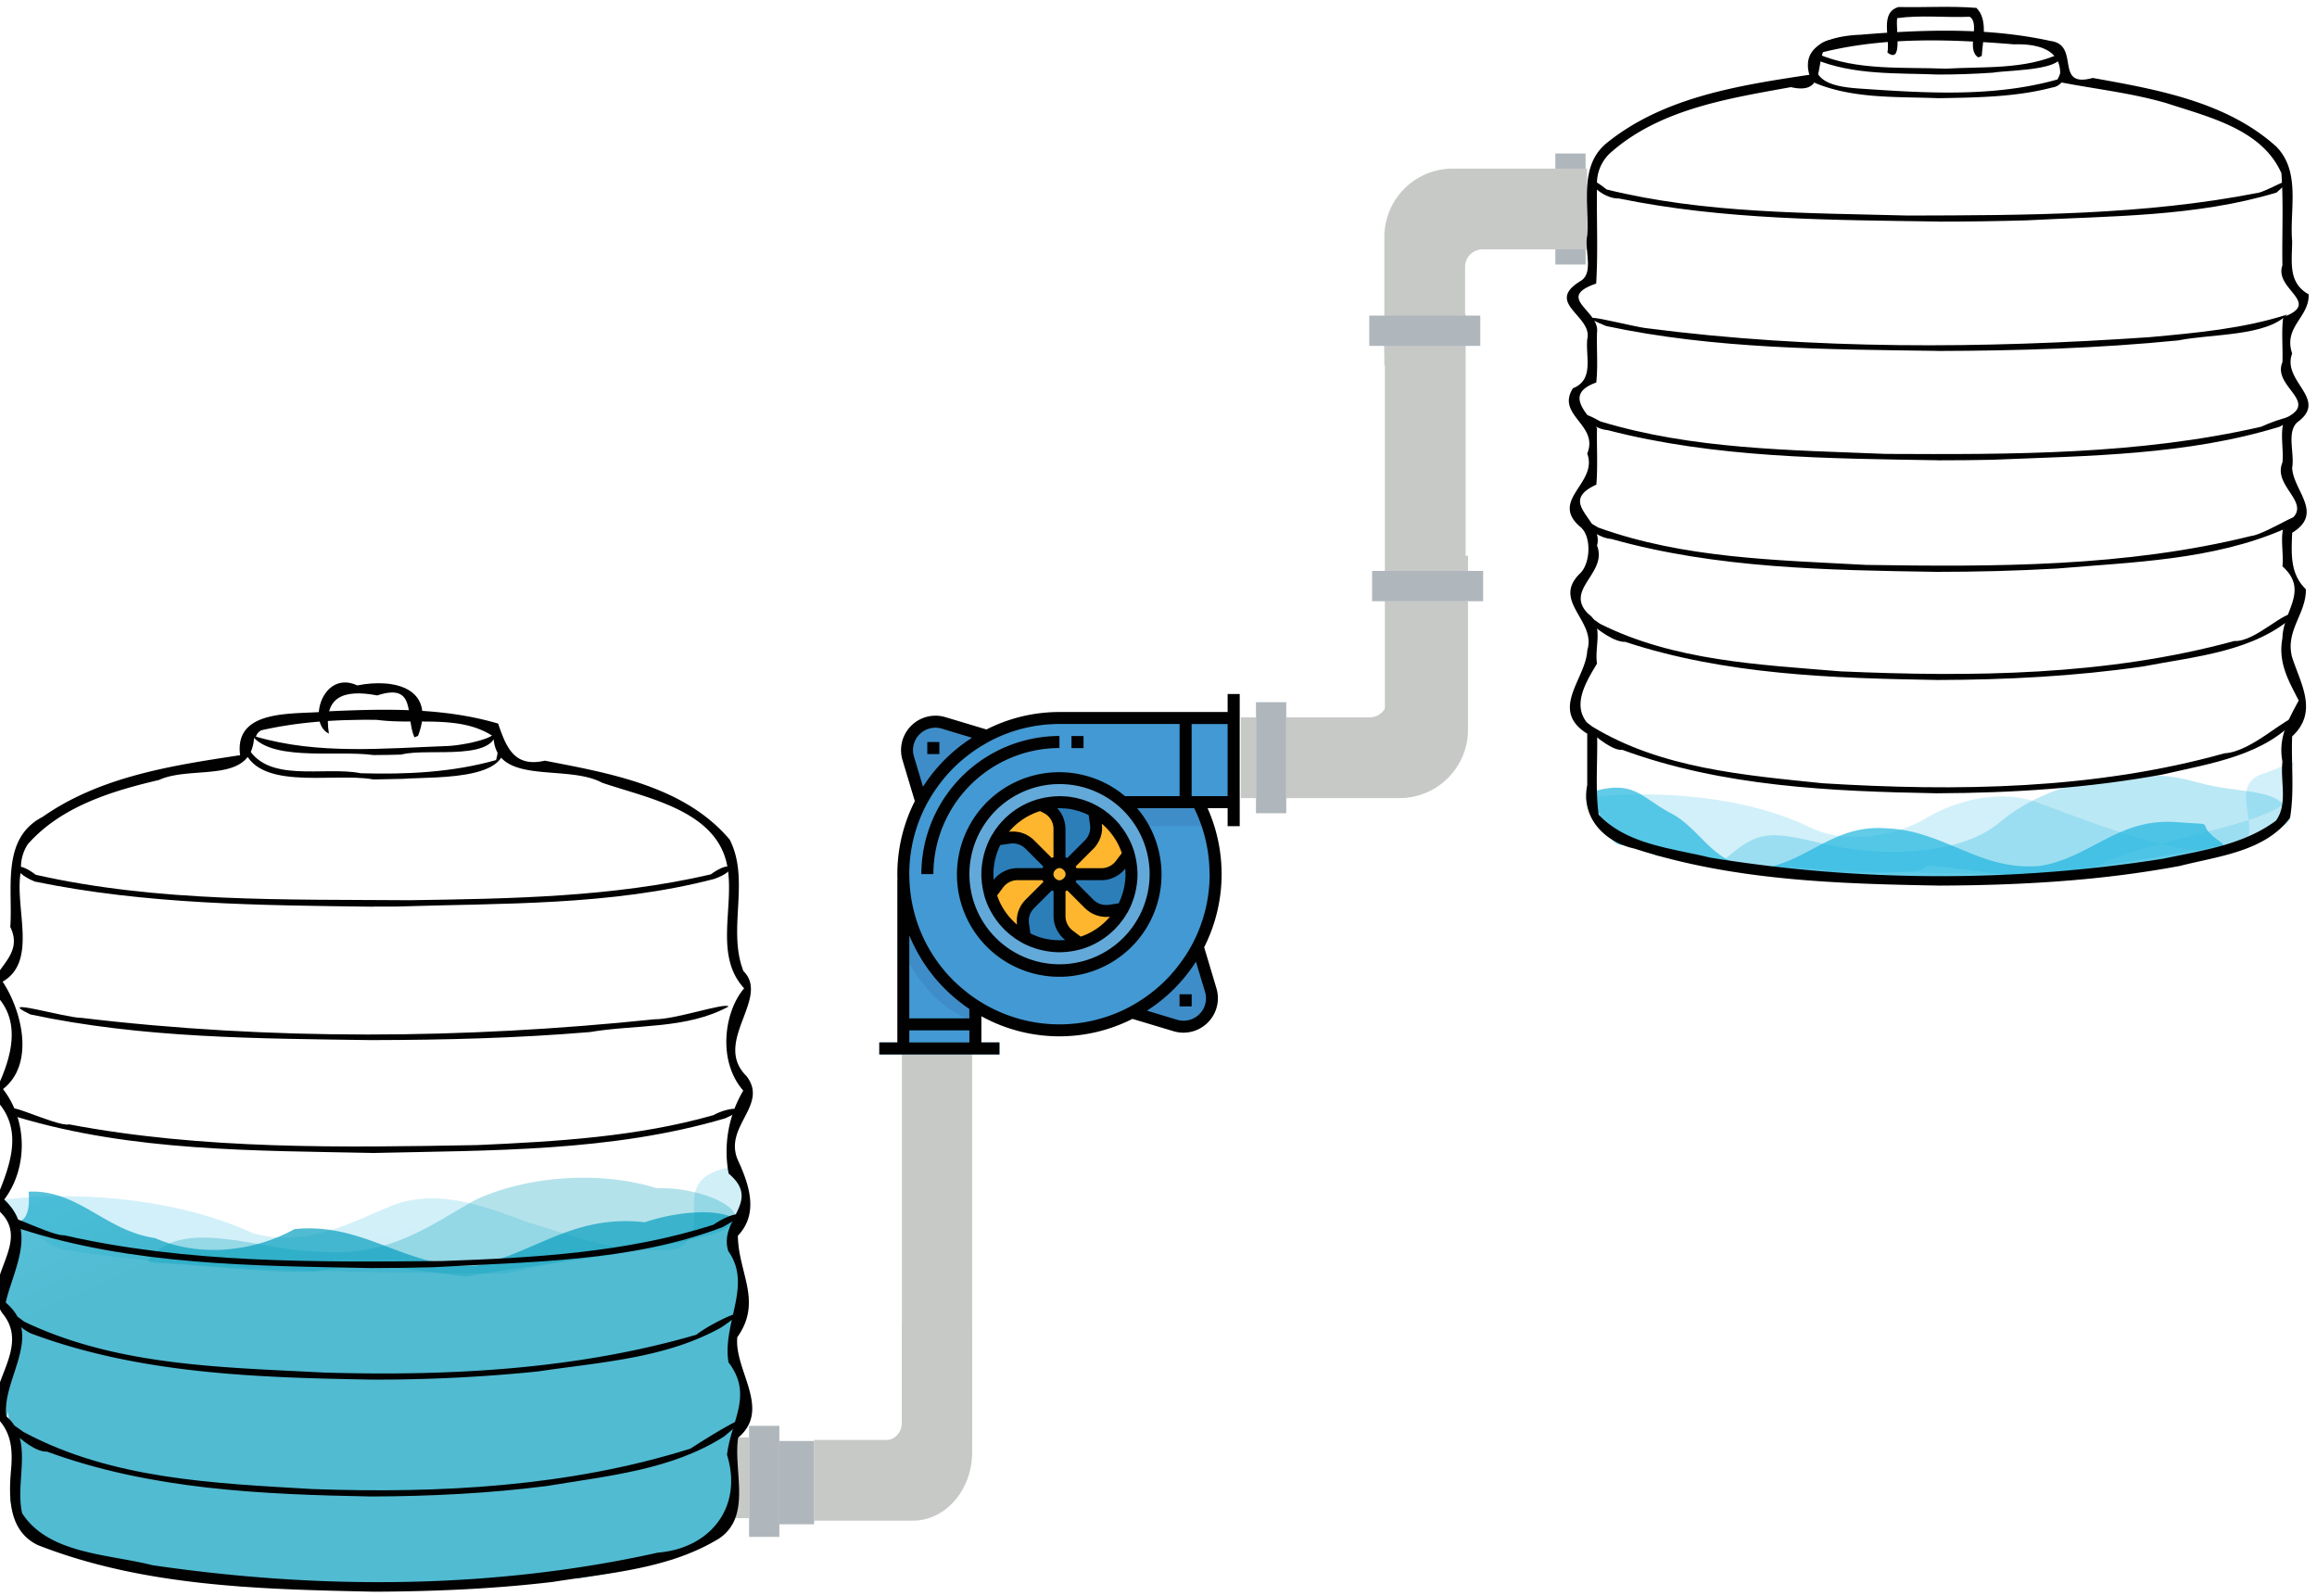 <svg xmlns="http://www.w3.org/2000/svg" xmlns:xlink="http://www.w3.org/1999/xlink" viewBox="0 0 1533.74 1056.21"><defs><style>.cls-1{fill:#afb7bc;}.cls-2{fill:#c7c9c7;}.cls-3{fill:#4399d3;}.cls-4{fill:#62a9da;}.cls-5{fill:#3f8dc8;}.cls-6{fill:#2c7eb9;}.cls-7{fill:#fdb62e;}.cls-8{fill:#010101;}.cls-12,.cls-9{opacity:0.2;}.cls-10,.cls-11,.cls-12,.cls-13,.cls-14,.cls-9{isolation:isolate;}.cls-9{fill:url(#linear-gradient);}.cls-10,.cls-13{opacity:0.7;}.cls-10{fill:url(#linear-gradient-2);}.cls-11,.cls-14{opacity:0.3;}.cls-11{fill:url(#linear-gradient-3);}.cls-12{fill:url(#linear-gradient-4);}.cls-13{fill:url(#linear-gradient-5);}.cls-14{fill:url(#linear-gradient-6);}</style><linearGradient id="linear-gradient" x1="37216.87" y1="-216694.23" x2="31225.78" y2="-211210.16" gradientTransform="matrix(0.09, 0, 0, -0.02, -2047.1, -2696.41)" gradientUnits="userSpaceOnUse"><stop offset="0" stop-color="#079fbf"/><stop offset="1" stop-color="#1eb5df"/></linearGradient><linearGradient id="linear-gradient-2" x1="36318.25" y1="-204767.34" x2="31471.12" y2="-202619" gradientTransform="matrix(0.08, 0, 0, -0.02, -2055.45, -2692.89)" xlink:href="#linear-gradient"/><linearGradient id="linear-gradient-3" x1="37814.83" y1="-201219.47" x2="33119.47" y2="-198750.58" gradientTransform="matrix(0.08, 0, 0, -0.02, -2058.07, -2691.71)" xlink:href="#linear-gradient"/><linearGradient id="linear-gradient-4" x1="2050.73" y1="-31115.54" x2="1123.61" y2="-30266.88" gradientTransform="matrix(0.59, -0.02, -0.01, -0.1, -977.87, -2157.03)" xlink:href="#linear-gradient"/><linearGradient id="linear-gradient-5" x1="1444.28" y1="-30055.88" x2="694.18" y2="-29723.42" gradientTransform="matrix(0.57, -0.02, -0.01, -0.1, -1033.92, -2135.14)" xlink:href="#linear-gradient"/><linearGradient id="linear-gradient-6" x1="2012.2" y1="-28658.77" x2="1285.6" y2="-28276.71" gradientTransform="matrix(0.56, -0.02, -0.01, -0.1, -1051.55, -2127.82)" xlink:href="#linear-gradient"/></defs><title>24</title><g id="Layer_2" data-name="Layer 2"><rect class="cls-1" x="495.85" y="943.8" width="20.05" height="73.52"/><path class="cls-2" d="M586.92,953.13h-48v53.47h65.18c21.77,0,39.43-20.3,39.43-45.34v-85H597v65.25C597,947.94,592.5,953.13,586.92,953.13Z"/><rect class="cls-2" x="597.01" y="605.88" width="46.49" height="343.51"/><rect class="cls-2" x="485.82" y="951.46" width="10.03" height="53.47"/><rect class="cls-1" x="515.9" y="953.83" width="23" height="55.14"/></g><g id="Layer_1" data-name="Layer 1"><rect class="cls-1" x="1029.54" y="101.6" width="20.05" height="73.52"/><path class="cls-2" d="M981.47,165.06h55.22V111.6h-75a45.34,45.34,0,0,0-45.34,45.34v85h53.47V176.67A11.61,11.61,0,0,1,981.47,165.06Z"/><rect class="cls-2" x="1035.68" y="111.6" width="14.87" height="53.47"/><rect class="cls-2" x="916.39" y="223.95" width="53.47" height="10.03"/><rect class="cls-2" x="916.72" y="207.9" width="53.47" height="273.79"/><rect class="cls-1" x="831.4" y="464.79" width="20.05" height="73.52"/><rect class="cls-1" x="908.25" y="377.91" width="73.52" height="20.05"/><path class="cls-2" d="M906.67,474.82H851.45v53.47h75A45.35,45.35,0,0,0,971.75,483V398H918.28v65.25A11.61,11.61,0,0,1,906.67,474.82Z"/><rect class="cls-2" x="821.37" y="474.82" width="10.03" height="53.47"/><rect class="cls-2" x="918.28" y="367.88" width="53.47" height="10.03"/><rect class="cls-1" x="906.37" y="208.91" width="73.52" height="20.05"/></g><g id="Layer_3" data-name="Layer 3"><path class="cls-3" d="M816.6,475.28H701.31A103.4,103.4,0,1,0,793,530.94h23.6Z"/><circle class="cls-4" cx="701.31" cy="578.64" r="63.61"/><path class="cls-5" d="M653.3,487.11l-28.68-8.6A18.83,18.83,0,0,0,601.18,502l8.6,28.68A103.68,103.68,0,0,1,653.3,487.11Z"/><path class="cls-5" d="M749.33,670.17,778,678.78a18.83,18.83,0,0,0,23.44-23.44l-8.61-28.68A103.75,103.75,0,0,1,749.33,670.17Z"/><circle class="cls-6" cx="701.31" cy="578.64" r="47.71"/><path class="cls-3" d="M645.65,690V665.71a103.28,103.28,0,0,1-47.6-83.09H598V690h-15.9v7.95h79.51V690Z"/><path class="cls-5" d="M645.65,676.14V665.71a103.28,103.28,0,0,1-47.6-83.09H598v47.92c8.12,16.4,23.1,38,47.7,45.6Z"/><path class="cls-6" d="M780.82,475.28h8v55.66h-8Z"/><path class="cls-6" d="M598,674.06h47.7v8H598Z"/><path class="cls-6" d="M613.85,491.18h7.95v7.95h-7.95Z"/><path class="cls-6" d="M780.82,658.15h8v8h-8Z"/><path class="cls-4" d="M617.83,578.64h-8a91.56,91.56,0,0,1,91.44-91.44v8A83.56,83.56,0,0,0,617.83,578.64Z"/><path class="cls-4" d="M709.26,487.2h8v8h-8Z"/><path class="cls-6" d="M673.48,578.64h19.88a8,8,0,0,1,2.33-5.62L681.63,559a15.88,15.88,0,0,0-13.49-4.49l-8.65,1.23a47.51,47.51,0,0,0-4,36.28l5.23-7a15.91,15.91,0,0,1,12.72-6.36Z"/><path class="cls-6" d="M701.31,548.71v22a8,8,0,0,1,5.62,2.33L721,559a15.89,15.89,0,0,0,4.5-13.49l-1.24-8.65a47.22,47.22,0,0,0-35.42-4.18l3.69,1.85a15.89,15.89,0,0,1,8.79,14.22Z"/><path class="cls-6" d="M701.31,606.47V586.59a7.86,7.86,0,0,1-5.62-2.33l-14.06,14.06a15.89,15.89,0,0,0-4.49,13.49l1.23,8.66a47.51,47.51,0,0,0,36.28,3.95l-7-5.23a15.9,15.9,0,0,1-6.36-12.72Z"/><path class="cls-6" d="M747.1,565.31l-5.24,7a15.87,15.87,0,0,1-12.72,6.36H709.26a7.86,7.86,0,0,1-2.33,5.62L721,598.32a15.9,15.9,0,0,0,13.5,4.5l8.65-1.24a47.49,47.49,0,0,0,4-36.27Z"/><path class="cls-7" d="M681.63,559,695.69,573a8,8,0,0,1,5.62-2.33v-22a15.89,15.89,0,0,0-8.79-14.22l-3.69-1.85a47.78,47.78,0,0,0-29.34,23.06l8.65-1.23A15.88,15.88,0,0,1,681.63,559Z"/><path class="cls-7" d="M721,559,706.93,573a7.86,7.86,0,0,1,2.33,5.62h19.88a15.87,15.87,0,0,0,12.72-6.36l5.24-7a47.77,47.77,0,0,0-22.85-28.49l1.24,8.65A15.89,15.89,0,0,1,721,559Z"/><path class="cls-7" d="M681.63,598.32l14.06-14.06a8,8,0,0,1-2.33-5.62H673.48A15.91,15.91,0,0,0,660.76,585l-5.23,7a47.82,47.82,0,0,0,22.84,28.49l-1.23-8.66a15.89,15.89,0,0,1,4.49-13.49Z"/><path class="cls-7" d="M721,598.32l-14.06-14.06a7.86,7.86,0,0,1-5.62,2.33v19.88a15.9,15.9,0,0,0,6.36,12.72l7,5.23a47.78,47.78,0,0,0,28.49-22.84l-8.65,1.24A15.9,15.9,0,0,1,721,598.32Z"/><circle class="cls-7" cx="701.31" cy="578.64" r="7.95"/><path class="cls-5" d="M743.29,530.94a63.65,63.65,0,0,1,13.05,15.9h43.3a101.49,101.49,0,0,0-6.64-15.9Z"/><path class="cls-8" d="M812.63,471.3H701.31A106.62,106.62,0,0,0,653,482.86l-27.18-8.16a22.81,22.81,0,0,0-28.41,28.41l8.16,27.19A106.58,106.58,0,0,0,594,578.64c0,1.19,0,2.36.09,3.53a3.58,3.58,0,0,0-.09.45V690H582.05v7.95h79.51V690H649.63V672.68a107,107,0,0,0,100,1.75l27.18,8.16a22.81,22.81,0,0,0,28.41-28.41L797.1,627a107.16,107.16,0,0,0,2.24-92.08h13.29v11.93h8V459.38h-8ZM605,500.81a14.84,14.84,0,0,1,18.49-18.49l19.9,6-1.78,1.19-.56.38a107,107,0,0,0-28.5,28.5l-.38.56c-.39.59-.81,1.19-1.19,1.78ZM641.68,690H601.92v-8h39.76Zm0-15.9H601.92V619.13q1.49,3.61,3.22,7.1l.17.33q1.59,3.18,3.4,6.27c.14.23.27.47.4.7q1.8,3,3.79,5.91c.33.47.68.94,1,1.42q1.59,2.24,3.31,4.4c.4.48.75,1,1.14,1.45,1.33,1.62,2.72,3.18,4.15,4.73.6.65,1.22,1.29,1.84,1.93q1.65,1.71,3.39,3.34c.74.7,1.48,1.39,2.24,2.07q2,1.77,4.07,3.44,1,.84,2.1,1.65c1.69,1.3,3.41,2.56,5.17,3.76l.33.24Zm156-17.58A14.85,14.85,0,0,1,779.15,675l-19.9-6c.61-.39,1.19-.79,1.78-1.19l.56-.38a106.66,106.66,0,0,0,28.49-28.49l.38-.56c.4-.6.82-1.19,1.19-1.78Zm3.06-77.84A98.69,98.69,0,0,1,789,625.4c-.94,1.77-1.94,3.5-3,5.2-.45.73-.92,1.44-1.39,2.16-.67,1-1.36,2-2.07,3q-1.47,2.09-3.06,4.1c-.57.73-1.13,1.46-1.72,2.17-.84,1-1.69,2-2.57,3L774,646.33c-1.61,1.73-3.27,3.39-5,5l-1.28,1.19c-1,.87-2,1.73-3,2.57-.71.59-1.44,1.15-2.17,1.72q-2,1.59-4.1,3.06c-1,.7-2,1.4-3.05,2.07-.72.47-1.43.94-2.16,1.39-1.7,1-3.43,2-5.2,3a99.09,99.09,0,0,1-101.31-4.65c-.85-.56-1.68-1.13-2.5-1.71s-1.41-1-2.09-1.49-1.63-1.25-2.43-1.88c-1.23-1-2.44-2-3.62-3-.63-.55-1.27-1.1-1.89-1.66s-1.43-1.36-2.14-2-1.17-1.14-1.74-1.72-1.33-1.38-2-2.08-1.2-1.34-1.81-2-1.14-1.3-1.69-2c-1.1-1.32-2.16-2.65-3.18-4-.23-.3-.43-.61-.65-.91-.88-1.19-1.74-2.43-2.57-3.68-.27-.39-.52-.82-.8-1.23-.79-1.22-1.53-2.44-2.26-3.69l-.59-1c-.85-1.5-1.67-3-2.44-4.56l-.12-.25A99.13,99.13,0,0,1,602,582.47c0-1.28-.1-2.55-.1-3.83a98.84,98.84,0,0,1,11.72-46.76c1-1.77,1.94-3.49,3-5.19.44-.73.92-1.45,1.38-2.17.67-1,1.37-2,2.08-3q1.47-2.09,3.06-4.1c.56-.73,1.13-1.45,1.72-2.17.83-1,1.69-2,2.56-3l1.2-1.29c1.6-1.72,3.27-3.39,5-5l1.29-1.2c1-.87,2-1.73,3-2.56.72-.59,1.44-1.16,2.17-1.73,1.34-1.06,2.71-2.07,4.1-3.05,1-.71,2-1.41,3.05-2.08.72-.46,1.44-.94,2.17-1.39,1.7-1,3.42-2,5.19-3a98.84,98.84,0,0,1,46.76-11.72h79.51V527H745v.25a67.71,67.71,0,1,0,7.71,7.7h37.77a98.26,98.26,0,0,1,10.18,43.73Zm-39.75,0A59.64,59.64,0,1,1,701.31,519,59.64,59.64,0,0,1,761,578.64ZM812.63,527H788.78V479.25h23.85Z"/><path class="cls-8" d="M741.55,546.28c-.9-1.11-1.85-2.17-2.84-3.21-.19-.2-.36-.42-.56-.62-.84-.85-1.72-1.64-2.62-2.43-.4-.35-.75-.72-1.16-1.06-.7-.58-1.44-1.11-2.17-1.66s-1.25-1-1.9-1.42-1.19-.73-1.78-1.1c-.79-.49-1.54-1-2.35-1.44a1.51,1.51,0,0,0-.18-.09c-.32-.18-.66-.32-1-.49-1.14-.58-2.28-1.16-3.46-1.66-.5-.22-1-.4-1.53-.58-1-.4-2.06-.8-3.12-1.14-.6-.19-1.22-.33-1.83-.5-1-.27-2-.56-3-.77-.69-.15-1.38-.24-2.08-.36-1-.16-1.9-.33-2.86-.44-.8-.09-1.62-.12-2.43-.18s-1.7-.11-2.56-.12c-.28,0-.55,0-.83,0-.76,0-1.5.08-2.25.12-.59,0-1.19,0-1.79.09-1.32.1-2.61.27-3.9.47l-.88.13c-1.5.27-3,.59-4.43,1a2.8,2.8,0,0,0-.28.06l-.14,0q-2.32.64-4.56,1.5l-.4.13q-2.24.87-4.37,1.94c-.13.06-.25.11-.37.18-1.39.7-2.74,1.48-4.06,2.31l-.45.27c-1.24.8-2.44,1.66-3.6,2.55-.22.17-.44.32-.65.49-1.05.83-2,1.71-3,2.61-.31.29-.63.56-.93.85-.81.79-1.59,1.64-2.35,2.49l-1.2,1.32c-.61.74-1.19,1.51-1.74,2.27s-1,1.2-1.38,1.85-.9,1.44-1.34,2.17-.86,1.31-1.24,2l-.08.15a53.75,53.75,0,0,0-2.47,5.27c-.2.5-.36,1-.55,1.5-.51,1.39-1,2.78-1.37,4.24-.16.57-.31,1.13-.44,1.7-.35,1.45-.62,2.92-.84,4.4-.08.53-.18,1.05-.24,1.59a52.74,52.74,0,0,0-.38,6c0,1.52.09,3,.23,4.55,0,.56.12,1.11.18,1.67.12.91.26,1.82.4,2.72.19,1.09.42,2.16.68,3.22.18.76.36,1.52.57,2.28l0,.12c.43,1.43.93,2.84,1.47,4.21.07.2.13.4.2.58.59,1.44,1.25,2.86,2,4.24.06.1.1.21.15.31q1.14,2.16,2.46,4.18a1.4,1.4,0,0,0,.1.16q1.3,2,2.78,3.85l.19.26c.91,1.13,1.88,2.2,2.88,3.25.18.19.34.4.52.58.85.87,1.76,1.68,2.67,2.48.37.33.72.69,1.11,1,.72.6,1.49,1.15,2.24,1.71s1.2.94,1.83,1.37,1.23.76,1.84,1.14c.77.47,1.51,1,2.3,1.41l.15.08a53.75,53.75,0,0,0,5.27,2.47c.5.2,1,.36,1.5.55,1.38.51,2.78,1,4.24,1.37.56.16,1.13.3,1.7.44,1.45.35,2.91.62,4.4.84.53.08,1,.18,1.59.24a50.73,50.73,0,0,0,6,.39c1.52,0,3-.09,4.55-.23.56,0,1.11-.11,1.67-.17.91-.12,1.82-.26,2.72-.4,1.09-.19,2.16-.42,3.22-.68.76-.19,1.52-.36,2.27-.57l.12,0c1.43-.43,2.83-.92,4.21-1.46.19-.08.4-.14.58-.22q2.16-.87,4.21-1.94l.35-.17q2.13-1.11,4.12-2.42a2,2,0,0,0,.23-.14c1.3-.85,2.54-1.76,3.76-2.72l.35-.27c1.09-.87,2.13-1.81,3.14-2.78.23-.21.47-.4.69-.62.82-.8,1.59-1.68,2.36-2.54.37-.4.77-.79,1.13-1.23.55-.67,1-1.38,1.59-2.07s1-1.32,1.5-2c.35-.51.65-1,1-1.59.52-.85,1.09-1.67,1.59-2.55a1.11,1.11,0,0,1,.07-.16,51.37,51.37,0,0,0,2.47-5.26c.2-.5.37-1,.55-1.5a41.89,41.89,0,0,0,1.37-4.24c.16-.57.31-1.13.45-1.7.34-1.45.61-2.92.84-4.41.07-.53.17-1,.23-1.57a52.72,52.72,0,0,0,.37-6c0-1.51-.1-3-.24-4.54,0-.56-.11-1.12-.17-1.68-.12-.91-.26-1.81-.4-2.71-.19-1.09-.42-2.17-.68-3.23-.18-.76-.36-1.52-.58-2.27l0-.12c-.42-1.43-.92-2.83-1.46-4.21-.07-.19-.13-.4-.21-.59q-.88-2.16-2-4.21c-.06-.11-.1-.23-.16-.34-.75-1.43-1.56-2.79-2.43-4.15a2,2,0,0,1-.12-.19c-.87-1.32-1.79-2.58-2.76-3.81-.1-.11-.17-.21-.25-.31ZM700.42,535c1.14,0,2.27,0,3.4.09.57,0,1.15,0,1.71.09a40.15,40.15,0,0,1,4.74.71c.42.09.82.22,1.24.32,1.19.29,2.39.61,3.55,1,.53.18,1.05.39,1.59.58,1,.38,2,.81,3.05,1.27l.92.45.94,6.57a12,12,0,0,1-3.37,10.12l-11.72,11.73c-.14-.07-.29-.12-.43-.18l-.19-.08-.55-.23V548.71a20.08,20.08,0,0,0-.34-3.46c-.05-.32-.12-.63-.2-.94a18.65,18.65,0,0,0-.75-2.55c-.1-.26-.17-.52-.28-.77a20.1,20.1,0,0,0-1.53-3c-.13-.2-.28-.38-.4-.57a18.27,18.27,0,0,0-1.69-2.12c-.1-.12-.18-.26-.29-.37l.6,0ZM698.2,576.3a3.72,3.72,0,0,1,.85-.83,4.35,4.35,0,0,1,.72-.49,3.4,3.4,0,0,1,3.8.49,3.66,3.66,0,0,1,.92.92,3.4,3.4,0,0,1,0,4.52,3.66,3.66,0,0,1-.92.92,3.4,3.4,0,0,1-3.8.49,4.35,4.35,0,0,1-.72-.49,3.72,3.72,0,0,1-.85-.83,3.67,3.67,0,0,1-.55-.8,3.9,3.9,0,0,1,0-3.07,3.8,3.8,0,0,1,.55-.84Zm-30-26.11a44.36,44.36,0,0,1,3.71-3.8,8,8,0,0,1,.62-.56,44.38,44.38,0,0,1,10-6.6l.19-.09a43.6,43.6,0,0,1,5.75-2.24l2.31,1.16a11.87,11.87,0,0,1,6.59,10.65V567.4l-.56.23-.19.08-.42.17-11.73-11.72a19,19,0,0,0-2.78-2.27l-.46-.32a20.22,20.22,0,0,0-3-1.59l-.54-.21a19.72,19.72,0,0,0-3.36-1l-.19,0a21,21,0,0,0-3.45-.34c-.1,0-.19,0-.29,0h-.2c-.51,0-1,0-1.54.1a3.49,3.49,0,0,0-.72,0c.1-.12.19-.21.29-.31Zm-9.71,31.41c-.23.27-.48.52-.7.8-.11-1.26-.19-2.5-.19-3.76a44.88,44.88,0,0,1,.28-4.77c0-.4.12-.79.17-1.17.17-1.19.36-2.38.62-3.53.1-.48.24-.94.36-1.41.27-1,.57-2.09.92-3.11.18-.53.37-1.06.58-1.59.35-.92.73-1.83,1.15-2.72.15-.33.31-.66.47-1l6.58-.94a12,12,0,0,1,10.11,3.38l11.73,11.72c-.07.13-.11.28-.17.4l-.09.2c-.08.19-.16.37-.23.55H673.48a19.55,19.55,0,0,0-2.29.14c-.27,0-.53.1-.8.14-.49.08-1,.14-1.46.26-.3.07-.59.17-.89.26s-.87.24-1.29.4a8,8,0,0,0-.9.4c-.4.16-.79.31-1.19.51s-.59.33-.89.5-.73.4-1.08.62-.57.4-.86.62-.67.46-1,.72-.53.48-.8.72a11.33,11.33,0,0,0-.89.84c-.29.29-.46.51-.69.78Zm18.82,15.66c-.14.19-.26.4-.4.58-.31.43-.62.85-.9,1.3-.14.23-.26.49-.4.73-.23.4-.48.83-.68,1.27-.13.27-.23.56-.34.84s-.36.84-.51,1.27-.16.6-.25.9-.25.85-.35,1.29-.1.64-.15,1-.15.85-.2,1.28,0,.68,0,1-.06.85-.05,1.27.05.7.07,1,0,.72.08,1.07l-.31-.28a45.11,45.11,0,0,1-3.58-3.47l-.64-.7a44.75,44.75,0,0,1-6.28-9.21c-.09-.17-.17-.35-.25-.52a43.76,43.76,0,0,1-2-4.84c0-.11-.09-.21-.12-.32l4-5.35a12,12,0,0,1,9.54-4.77h16.58c.07.18.15.36.23.55l.09.2a3.7,3.7,0,0,0,.17.4l-11.73,11.72a21.15,21.15,0,0,0-1.53,1.74v0Zm27,25a43.12,43.12,0,0,1-4.4.08c-.56,0-1.12,0-1.67-.08-1.43-.1-2.84-.27-4.25-.51-.35-.06-.71-.09-1-.16a43.59,43.59,0,0,1-5.17-1.34c-.36-.12-.69-.26-1-.4-1.33-.47-2.64-1-3.92-1.61l-.83-.4-.93-6.59a12,12,0,0,1,3.37-10.12l11.73-11.72.42.18.19.07c.18.08.37.17.56.24v16.58a19.58,19.58,0,0,0,.13,2.3c0,.27.1.53.14.79.08.49.15,1,.26,1.46.08.31.18.6.27.91a12.57,12.57,0,0,0,.4,1.28c.11.3.26.6.4.9s.32.8.51,1.19.33.6.5.9.4.73.62,1.08.4.57.62.86.46.66.72,1,.48.53.72.79.54.61.83.89.54.47.8.71.52.47.79.69c-.24,0-.48,0-.72,0Zm30.08-15.09A45.82,45.82,0,0,1,731,610.7l-.73.66a44,44,0,0,1-9.18,6.24l-.53.26a41.86,41.86,0,0,1-4.84,2,3,3,0,0,1-.32.12l-5.32-4a12,12,0,0,1-4.77-9.54V589.89a5.31,5.31,0,0,0,.55-.23l.2-.08c.13-.06.28-.1.42-.17l11.72,11.72a20.94,20.94,0,0,0,2.78,2.28l.44.3a19.34,19.34,0,0,0,3,1.59l.54.23a21.49,21.49,0,0,0,3.32,1l.35.05a19.37,19.37,0,0,0,3.48.35h.23a19.05,19.05,0,0,0,2.39-.15c-.1.13-.21.24-.32.36Zm9.74-31.4c.23-.27.48-.52.7-.8.1,1.23.19,2.47.19,3.73a44.72,44.72,0,0,1-.28,4.77c0,.4-.13.8-.18,1.19-.16,1.2-.35,2.35-.61,3.51-.11.48-.25,1-.37,1.43-.27,1-.56,2.07-.91,3.09-.18.54-.39,1.07-.58,1.59-.35.91-.74,1.81-1.14,2.7l-.48,1-6.58.94a12,12,0,0,1-10.12-3.37L712.07,583.8c.07-.14.12-.28.18-.42l.08-.19c.07-.19.16-.37.23-.56h16.58a19.58,19.58,0,0,0,2.3-.13c.27,0,.53-.1.79-.14.49-.08,1-.15,1.46-.26.31-.07.6-.18.91-.27a11.83,11.83,0,0,0,1.28-.4c.3-.11.6-.26.9-.39s.8-.33,1.2-.52.59-.33.89-.5.73-.4,1.08-.62.57-.4.86-.62.66-.46,1-.72.53-.48.79-.72.61-.54.89-.83.46-.53.69-.8Zm-1.48-11.14-4,5.28a12,12,0,0,1-9.54,4.77H712.56c-.06-.19-.15-.37-.23-.56l-.08-.19c-.06-.14-.1-.28-.17-.42l11.72-11.73a20.73,20.73,0,0,0,1.53-1.71c.18-.23.33-.48.49-.71.28-.4.57-.76.8-1.17s.31-.57.46-.85.44-.76.62-1.15.25-.62.38-.93.33-.78.47-1.2.17-.64.27-1,.24-.8.33-1.23.11-.66.16-1,.15-.83.19-1.25,0-.68,0-1,.05-.83,0-1.26-.05-.69-.07-1,0-.73-.08-1.09l.35.32a42.19,42.19,0,0,1,3.53,3.42c.23.24.45.48.66.73a44.14,44.14,0,0,1,6.29,9.21c.09.17.17.35.26.53a44.42,44.42,0,0,1,2,4.83,2.08,2.08,0,0,1,.12.32Z"/><path class="cls-8" d="M613.85,491.18h7.95v7.95h-7.95Z"/><path class="cls-8" d="M780.82,658.15h8v8h-8Z"/><path class="cls-8" d="M701.31,495.16v-8a91.56,91.56,0,0,0-91.44,91.44h8A83.56,83.56,0,0,1,701.31,495.16Z"/><path class="cls-8" d="M709.26,487.2h8v8h-8Z"/></g><g id="Layer_7" data-name="Layer 7"><g id="_1.00-Homepage" data-name="1.00-Homepage"><g id="_1.00-Homepage-_-0-Idle" data-name="1.00-Homepage-–-0-Idle"><g id="Hero"><g id="waves-overlay"><path id="Path-2" class="cls-9" d="M1048.69,528c51.1-5.71,107.39-.45,149,19.42,24.47,12.21,58,6.15,78.26-6.41,18.87-11.07,48.12-19,72.76-9.84,26.14,9.42,89.7,36,123.81,31.91,37.13-4.46-5.3-43.45,28-51.75,32.39-12.55,10.34-7.19,15.14,14.17,1.3,21.1-125.16,33.59-133.69,53.93-171.11-2.68-194.79-1.7-300-17.68Z"/><path id="Path" class="cls-10" d="M1056.18,523.46c25.26-6.7,30.09,3.91,48.22,14,23,10.93,28.55,37.15,62.78,37.25,30.61-5.05,46.79-29.48,82.42-26.37,37.88,1.7,61.15,28.39,100.49,24.87,33.47-5.17,50.79-31,88.66-29.14,35.4,2.63,9.38-1.78,31.85,13.83,13.8,11.75-94.42,26.2-111.21,24.9-144.05.5-198.39-5.28-263.58-16.55-10.45-23-22.34,9.43-34.06-20l-6-13.51Z"/><path id="path138" class="cls-11" d="M1140,570.3c25.11-22.23,31.46-20.22,72.56-10.52,37.78,7.81,86,5.64,111.17-15.48,28.31-24.26,83.34-40,130.24-26.62,29.37,8.71,57.24,2.33,62,23.58.4,17.75-149,33.82-173.53,39.8-133.08-17.46-5.08-.74-132.1-3.69C1212.86,574.61,1137.39,573.06,1140,570.3Z"/></g></g></g></g><g id="g54"><g id="a497"><g id="g52"><g id="g4"><path id="path2" class="cls-8" d="M1283.21,65c-27.31-1.09-56.16.54-81.8-10.1-7.37-12.16-1.39-31,16.55-28.57,46.39-6.33,94.46-7.4,140.41,2.4,13,1.75,13.44,27.48,0,29.22C1334,64.33,1308.3,64.55,1283.21,65Zm0-39.45c-26.66,1.33-55.69-1.13-80.35,10-6.8,21.21,16.9,22.35,32.48,23.37,42,2.85,85.7,5.24,126.6-6.33,9.53-16.88-9-25.61-24.9-24.14A444,444,0,0,0,1283.21,25.54Z"/></g><g id="g8"><path id="path6" class="cls-8" d="M1283.21,146.65c-70.63-1.08-142.12-1-211.58-15.28-15.6.27-28.3-22.26-8.1-5.94,65,16,132.85,15.46,199.46,17.25,77.66-.22,156.15-.1,232.6-15.22,10-3.08,29.2-15.81,11.38,0-53.51,16.15-110.39,15.44-165.78,18.41q-29,.83-58,.83Z"/></g><g id="g14"><g id="g12"><path id="path10" class="cls-8" d="M1282.45,232.27c-73.23-1.06-147.39-1.13-219.31-16.47-31-12.71,17.82.71,27.21,1.49,110.29,14.3,222.21,13.5,333,5.85,30.48-2.81,61.51-5.55,90.68-14.95-14.22,14.52-49.56,12.67-72.15,17.13-53,5.27-106.24,6.85-159.43,7Z"/></g></g><g id="g20"><g id="g18"><path id="path16" class="cls-8" d="M1283.34,304.67c-73.23-1.21-147.77-1.48-219.11-19.93-12.73-.84-26.94-18.46-5.07-5.87,61,18.61,125.87,19,189.14,21.58,83,.39,167.26.69,248.54-18,10.8-5.21,35.93-12.28,12.17,0-61.46,18.92-126.78,19.26-190.52,21.89q-17.58.36-35.15.35Z"/></g></g><g id="g26"><g id="g24"><path id="path22" class="cls-8" d="M1281.72,378.53c-72-1.16-145.47-2.16-215.27-21.83-12.4-.34-32.7-22.5-8.54-7.53,56.58,20.46,117.95,21.52,177.43,24.76,85.08,1.3,171.74,1.45,254.82-19.16,10.59-1.11,45.46-25.1,21.52-4.37-47,20.37-99.67,21.66-150.08,25.94C1335,377.85,1308.36,378.53,1281.72,378.53Z"/></g></g><g id="g32"><g id="g30"><path id="path28" class="cls-8" d="M1282.47,450.1c-69.34-1.17-140.34-3.37-206.75-25.26-13.61.72-44.14-31.82-16.61-11.94,49,24.58,105.41,27,159.1,31.48,87.09,3.81,176.12,3,260.75-20.07,14.3.71,33.79-21.33,40.91-17.86-27,25.08-66.72,28-101.39,34.72C1373.46,447.67,1327.92,450,1282.47,450.1Z"/></g></g><g id="g38"><g id="g36"><path id="path34" class="cls-8" d="M1282,525.1c-70-1.29-141.91-4.39-208.22-28.8-11,1.71-43.84-33.39-19.49-15.18,45.5,27.56,100.49,32,152.28,37.35,88.75,5.46,179.72,4.24,265.91-19.83,18.41-1.07,40-24.18,49.63-24.94-21.81,26.51-58.85,31.56-90.46,38.94-49.31,9.05-99.58,12.29-149.65,12.46Z"/></g></g><g id="g42"><path id="path40" class="cls-8" d="M1283.21,49.34c-27.31-1.09-56.17.54-81.8-10.1-.69-19.58,40.12-13.47,56.35-17,34.8-.72,70.73-2.15,104.39,7.87,14.24,17.09-30.83,15.91-43,18q-17.94,1.23-36,1.23Zm0-23.8c-26.66,1.33-55.69-1.13-80.35,10,26.26,11.4,56.88,8.77,85.13,9.91,25.09-1.46,52.47.75,75.57-10-24.26-11-54.07-8.64-80.35-9.93Z"/></g><g id="g46"><path id="path44" class="cls-8" d="M1284,586.2c-67.73-1.16-137-3.32-202-24.47-20.4-4.34-35.66-21.09-31.33-42.06v-34c-25.46-15.9-.71-36.53,0-55.12,6.35-19.69-23.69-32.41-4.89-50.84,7.23-6.69,8.06-25.58-.34-31.47-19.38-17.58,12.5-28.49,5.23-48,7.9-19.19-20.82-25.26-9.48-43.22,14.1-5.67,8.38-20.39,9.48-32.37,3.95-15.56-28.5-23.83-4.67-38.48,9.43-5.31,2.59-20.59,4.67-30.4,1.37-20.86-5.7-46.12,13.1-61.27,37.62-30.31,87.51-38,133.94-45-6-21,17.23-25.87,33.75-26.5,41.81-3.46,84.72-4.93,125.92,4.13,20.1,2.61,1.93,31.61,27.91,24.47,42.38,7.62,88.48,15.63,121.5,45.44,16.48,16.84,8.68,41.68,10.51,62.78-.12,13.77-2.79,27.42,10.94,35,.48,15.31-16.92,21.43-10.94,39.21-7.09,18.65,24.69,30.17,3.26,45.6-7,6.76-1.56,20.38-3.26,30.05.72,15.22,21.24,29.95,0,43-.49,13.83-1.57,27,9.07,37.37.31,16.3-13.85,27.43-9.07,45.11,5.56,17.31,17.52,36.06,0,52.26-.73,17.93,1.57,36.2-1.38,53.88-16.55,22.39-47.62,25.44-72.87,31.87C1390.67,583,1337.18,586,1284,586.2Zm-226.85-463c-.38,21.47.76,43.17-.56,64.51-27.54,9.48,2.62,17.88.56,32.35-.35,11,.7,22.24-.5,33.14-22,7.85-5.4,20.49.5,30.33-.29,12.4.59,24.95-.44,37.25-26.75,12.32,5.22,23.49.44,40.33,7.3,18.38-22.25,29.19-5.63,45.36,10.33,7.39,3.8,21.9,5.63,32.78-8.39,14-19.67,32,0,44.85.65,18.33-1.34,37,1.08,55.11,18.65,19.89,48.64,22.29,73.9,28.49a949.58,949.58,0,0,0,299.66.74c25.6-5.4,53.33-9.21,74.8-25.24,8-11,2.74-26.14,4.27-39.09-3-15.87,3.83-27.49,10.78-40.43-6.84-13.27-13.81-25.15-10.78-41.27.3-18,17.92-31.41,0-47.56,1-9.25-2-19.87,1.53-28.28,22.29-12.27-8.72-23.49-1.53-40.46,1-9.58-2.18-20.75,1.76-29.29,23.56-10.8-8.69-20.79-1.77-37.06.39-9.93-.77-20.09.54-29.89,26-9.6-6.24-18.34-.54-34.24-.36-20.33.78-40.81-.68-61-12.82-29.12-48.21-37.17-75.76-46.25-23.28-6.88-47.77-9.44-71.31-14.09,4-19.88-11.36-25.51-29.85-24.93-42-3.44-85.32-5-126.51,5.15-4.17,10.72,0,28.11-21.23,23.17-41.84,7.57-87.81,14.7-120.35,44.28a27.52,27.52,0,0,0-8,21.28Z"/></g><g id="g50"><path id="path48" class="cls-8" d="M1309.55,38c-8.43-5.15,1.64-22.2-5.7-26.9-15.86.64-32.77-1.25-48,.91-1.2,7.13,4,30.8-6.46,22.76,1.91-9.91-5.31-26.51,7.37-30.13,17.15.39,34.46-.78,51.51.58,7.84,7.57,4.16,21.78,3.56,31.83Z"/></g></g></g></g></g><g id="Layer_8" data-name="Layer 8"><g id="Hero-2" data-name="Hero"><g id="waves-overlay-2" data-name="waves-overlay"><path id="Path-2-2" data-name="Path-2" class="cls-12" d="M2.8,794c57.37-6.42,119.08,1.38,164.66,22.27,35.71,10.11,65.92-7.74,92.41-18.44,31.19-11.71,63.09,1.55,89.24,11.13,30.55,9,64.13,22.77,100.17,17.59,25.88-15.54-12.6-48.8,41.2-55,3.69,21.72,8.43,39.94-30.18,45.1-38.2,5.15-96.45,20.93-127.61,26.56-97.21-1.3-195.89-.87-290.25-16.07-12.33-3-20.57-12.84-29.09-18.74Z"/><path id="Path-2-3" data-name="Path" class="cls-13" d="M24.25,788.79c-1.71-.09-3.49,0-5.29,0,.92,11.92-1.32,17.72-5.61,19.57.18.86.34,1.71.51,2.57.23,1.18-13.6,49.17-13.39,50.36,4.46,25.25,14.21-2.5,5.62,10,0,.07.07.15.1.23s.12.28.17.42.12.32.17.48l.16.52c0,.17.1.34.14.51L7,874c0,.18.08.36.13.54s.08.35.13.53l.15.66c.06.24.12.47.17.71s.12.49.17.74.12.55.17.83.12.68.17,1,.09.73.13,1.09.06.76.09,1.13.06.73.08,1.1,0,.75.07,1.12,0,.75.05,1.13,0,.8,0,1.2,0,.79,0,1.2,0,.78,0,1.18,0,.81,0,1.21-.05.84-.08,1.25-.08.87-.13,1.3-.11.91-.17,1.36-.13.88-.19,1.32-.15.92-.23,1.37l-.24,1.4c-.09.45-.18.9-.26,1.36s-.19,1-.28,1.42-.2,1-.3,1.46-.19,1-.3,1.48-.22,1-.33,1.55-.23,1-.34,1.55l-.33,1.56-.36,1.63-.42,1.69c-.14.58-.29,1.16-.44,1.74s-.31,1.15-.47,1.73-.33,1.12-.48,1.69-.31,1.12-.46,1.68l-.45,1.72c-.16.57-.31,1.15-.46,1.73l-.46,1.72c0,.13-.07.26-.1.39.07.56.14,1.12.2,1.68.08.75.15,1.49.23,2.24s.18,1.69.26,2.54.18,1.8.26,2.7c.06.66.1,1.32.13,2a17.08,17.08,0,0,1-.14,3.19c1.76,1.07,3,.68,2.81-3.43,0-.15,0-.31,0-.46s.05.25.07.33c0,.26.09.51.14.78s.11.6.17.9.13.77.19,1.15.11.73.17,1.1.14.88.2,1.31.12.93.18,1.4.11.91.17,1.38.13.92.2,1.38.14.94.22,1.42.16,1,.26,1.58.2,1.14.31,1.7.23,1.23.35,1.84.25,1.31.38,2l.39,2.13.36,2.13c.13.73.26,1.48.38,2.22s.25,1.57.37,2.36.22,1.62.32,2.43.18,1.7.26,2.54.14,1.69.2,2.54.1,1.86.11,2.79,0,1.84,0,2.76-.08,1.8-.14,2.7-.13,1.89-.23,2.83-.23,1.93-.36,2.89-.27,1.81-.41,2.71l-.06.44a12.91,12.91,0,0,1-2.59,6.26c2.27,12.53,7.46,24.42,29.73,30.53,38.64,13.6,81.14,22.66,125.21,27.81-.11-2.5,2.8-4.07,6.6-1.56l-.13-.08c-.14-.07,0,0,.08,0l.12.05c-.22-.06,0,0,.08,0s.44,0,.67.06l.81.06,1,.06,1,.08,1.07.08,1.14.07,1.21.08,1.28.08,1.3.09,1.34.08,1.37.09,1.44.08,1.57.08,1.6,0,1.64,0,1.73,0,1.77,0h1.84l1.87,0c.63,0,1.27,0,1.9.07l1.89.07,1.9.12,2,.16,1.94.18,1.94.17,1.93.17,1.93.17,1.9.14,1.91.13c.65,0,1.31.08,2,.12l2,.09,2,.09,2.07.07,2.07.06,2.07.07,2.11,0h13.08l2.21,0,2.22,0c.76,0,1.51,0,2.26,0l2.35-.08c.78,0,1.55-.06,2.32-.09l2.33-.1,2.33-.12,2.37-.12,2.37-.11,2.38-.12,2.5-.1,2.48-.1,2.5-.09,2.5-.07,2.5-.1,2.51-.09,2.47-.09,2.46-.1L286,1050l2.48-.17c.82,0,1.63-.11,2.45-.18l2.54-.22,2.6-.22,2.58-.22,2.58-.23,2.58-.22,2.69-.23,2.71-.25,2.74-.26,2.78-.26,2.85-.26,2.89-.23,2.87-.25c.95-.08,1.92-.15,2.87-.24l2.83-.24,2.79-.26,2.76-.25,2.81-.25,2.88-.27,2.89-.28,3-.28,3-.3,3-.3,3-.3,3-.31,3.12-.34,3.22-.31,3.2-.32,3.22-.31,3.24-.31,2.71-.25c3.57-.33,5.38,1.41,5.35,3.23,13.88-2.22,27.59-4.72,41-7.62,6.69-2,14.52-3.64,22.51-5.32,2.1-2.23,2.76-4.12-2.22-4.56a4.21,4.21,0,0,0-.71,0l-.31,0c-.11,0,.14,0,.22-.07l.69-.18.65-.18.85-.25,1-.3,1-.27,1.14-.36c.43-.12.84-.26,1.27-.39l1.34-.43,1.48-.47,1.59-.49,1.59-.52L457,1023l1.47-.49a16,16,0,0,1,4.41-.89,9.77,9.77,0,0,1,3.32.42l.19-.16,1.16-1c.42-.38.86-.75,1.28-1.12l1.35-1.19,1.43-1.25,1.42-1.27,1.48-1.35c.5-.45,1-.91,1.49-1.38l1.53-1.47,1.62-1.56,1.65-1.63,1.72-1.72c.57-.58,1.13-1.16,1.69-1.75s1.15-1.22,1.72-1.84c.38-.41.74-.83,1.11-1.25,0,0,0-.1,0-.16.06-1.12.12-2.26.14-3.39s0-2,0-3,0-1.79-.1-2.68-.12-1.52-.22-2.28-.2-1.5-.32-2.25-.19-1.28-.31-1.91l-.09-.54a15.13,15.13,0,0,1-1.31-4.92h0s0,0,0,0l0,0c0-.28-.05-.56-.06-.85s0-.45,0-.67,0-.7,0-1v0c-.07-.43-.14-.87-.2-1.3s-.1-.82-.14-1.24-.07-.59-.1-.88-.08-.51-.11-.76l-.09-.53c0-.13-.05-.27-.08-.4l-.1-.47a2.8,2.8,0,0,0,.13.41,7.63,7.63,0,0,0,1,1.81c0-.21.05-.42.08-.64.07-.52.16-1,.25-1.56s.19-1.09.3-1.64.19-.9.29-1.35a13.05,13.05,0,0,1-2.53-6.08c-.05-.3-.09-.59-.13-.89s-.1-.72-.13-1.09-.06-.53-.08-.8,0-.27-.05-.41c-.9-6.74,2.05-10.56,5.45-11,.11,0,.22,0,.33,0-.06-.79-.13-1.59-.16-2.39-.05-1.23-.07-2.46-.07-3.69s.05-2.42.1-3.63.14-2.44.24-3.66.27-2.45.43-3.67.33-2.37.52-3.55.41-2.38.63-3.56.48-2.42.73-3.63.54-2.5.83-3.75.59-2.41.9-3.62c-.16-.44-.31-.88-.46-1.33s-.36-1-.53-1.59-.37-1.21-.55-1.82-.35-1.32-.51-2-.29-1.37-.41-2.07c-.1-.52-.17-1.05-.25-1.57l-.09-.22q-.35-.95-.66-1.89c-.2-.6-.4-1.19-.59-1.79s-.39-1.28-.56-1.94-.3-1.21-.42-1.83-.23-1.21-.32-1.81-.16-1-.22-1.55-.14-1.08-.19-1.63-.07-1-.09-1.51,0-1-.05-1.42,0-.81,0-1.22,0-.79,0-1.19,0-.67.05-1c0-.51.07-1,.16-1.54a12.35,12.35,0,0,1,.36-1.6,11.74,11.74,0,0,1,.64-1.65,11,11,0,0,1,.81-1.41,12.71,12.71,0,0,1,.82-1.11c.24-.27.51-.53.78-.79.07-.14.14-.28.22-.42l.3-.53.07-.13.07-.22a.47.47,0,0,0,0-.17c0-.17,0-.34,0-.51a11.14,11.14,0,0,1,.32-1.8,1,1,0,0,1,.06-.16c0-.41,0-.83.1-1.23a10.14,10.14,0,0,1,.81-2.46,7.65,7.65,0,0,1,.9-1.29c0-.37,0-.74-.05-1.1-.05-1-.13-2.1-.21-3.14s-.17-2.11-.27-3.15-.23-2.12-.35-3.18l-.42-3.31-.42-3.39c-.14-1.13-.27-2.26-.4-3.39l-.39-3.36c-.13-1.13-.27-2.25-.41-3.38s-.27-2.3-.4-3.45l-.39-3.48q-.2-1.77-.36-3.54c0-.11,0-.22,0-.33-1.52-.2-3-1.66-3.31-4.63,0-.28-.06-.56-.08-.84s-.05-.85-.05-1.27,0-.84,0-1.26,0-.81.09-1.21.07-.81.13-1.22.12-.81.21-1.21.15-.71.23-1.06l.21-.89c.05-.24.1-.48.14-.73s.08-.4.11-.61,0-.36.05-.53,0-.39,0-.59,0-.5,0-.76,0-.62.07-.93a8.91,8.91,0,0,1,.16-.9,6.13,6.13,0,0,1,.2-.7l.15-.5a2,2,0,0,0,.08-.26l0-.1a7.83,7.83,0,0,1,.63-1.7c-12.2-9.21-42.41-5.56-61.72,1.07-47.08-5.39-72.56,20.17-111.13,28.62-46.2,3.06-73.49-28.85-120.75-24.09C170,827.5,134,833.28,102.64,819.53,71.29,814.94,54.16,790.42,24.25,788.79ZM-27.2,801.14c.11.46.23.92.35,1.38.14-.39.28-.74.42-1.12-.25-.07-.52-.19-.77-.26Z"/><path id="path138-2" data-name="path138" class="cls-14" d="M97.6,834.67c22.44-30.7,75-6.25,114.25-6.15,47,3.79,74.13-18.5,103.26-34.5,33.15-15.45,81.81-19.49,119.9-7.41,30.46-1.82,78.08,19.48,34,31C418,831.37,361.36,835.66,307.83,845c-34.29-4.45-66.84-10.3-99.11-3.27-35.53,1-69.57-4.3-105.15-5.7l-3.49-.44Z"/></g></g><g id="g54-2" data-name="g54"><g id="a497-2" data-name="a497"><g id="g52-2" data-name="g52"><g id="g4-2" data-name="g4"><path id="path2-2" data-name="path2" class="cls-8" d="M247.16,515.94c-27.34-5.12-82.23,9.75-87.2-25.91,15.36-25.86,56.57-13.63,83.36-18.95,28.72.06,58.13,1.07,85.79,9.18,22.21,37.43-39.74,33.62-62.46,35.28-6.49.18-13,.28-19.49.4Zm0-40.7c-26.56,4-69.27-6.78-84.13,17.59,12.56,26.45,51.22,14.06,75.75,19,30,.88,60.53-.5,89.59-8.72C338,469.77,288.59,479.22,268,475.6q-10.42-.36-20.86-.36Z"/></g><g id="g8-2" data-name="g8"><path id="path6-2" data-name="path6" class="cls-8" d="M247.16,600.17c-74.91-.91-150.42-1.45-224.1-16.63-16.55-6.76-14.11-15.73.63-4.49,81.16,18.33,165.06,16.2,247.74,16.83,66.52-1,134-2,199-17.08,14.81-10.77,18.87-2.74,2.34,3-68.64,17.84-140.31,16-210.68,18.28q-7.47,0-15,0Z"/></g><g id="g14-2" data-name="g14"><g id="g12-2" data-name="g12"><path id="path10-2" data-name="path10" class="cls-8" d="M246.37,688.49c-75.6-1.09-151.94-1.15-226.23-17-25.38-12.15,24.18,2.43,33.41,2.22,125.87,15.08,253.56,14.1,379.55,1,14.36.12,46.94-11.31,49.16-8.46-27.81,15.18-61.42,11.74-91.93,16.92-47.88,4-95.94,5.22-144,5.3Z"/></g></g><g id="g20-2" data-name="g20"><g id="g18-2" data-name="g18"><path id="path16-2" data-name="path16" class="cls-8" d="M247.29,763.19c-78.79-1.64-159.47-.9-235.55-23.7C-8,722.7,37,746.27,45.82,744.27c88.86,16.78,179.94,15.32,270,13.69,52.45-2.34,105.81-5.43,156.44-19.8,10.27-5.89,26.3-6,7.81,2.08C404.76,762.49,325.09,761.37,247.29,763.19Z"/></g></g><g id="g26-2" data-name="g26"><g id="g24-2" data-name="g24"><path id="path22-2" data-name="path22" class="cls-8" d="M245.62,839.37c-77.83-1.53-157.69-1.77-232.34-26-27-20.73,19.33,5.1,29.16,4.28,81.92,18.68,166.75,17.8,250.34,17.07,60.23-2.14,121.75-5.51,179.41-24,13.1-9.09,27.32-10,6.08,1.59C417.39,835.42,351,835.1,286.84,838.82q-20.61.55-41.22.55Z"/></g></g><g id="g32-2" data-name="g32"><g id="g30-2" data-name="g30"><path id="path28-2" data-name="path28" class="cls-8" d="M246.39,913.2c-75.93-1.31-154.12-3.7-225.87-30.55C10.06,878-2.63,860.37,16,874.83c61.4,29.4,131.23,30.18,197.89,33.69,82.85,2.45,167.14-1.78,247-25,11.87-9.25,43.91-23.23,16.45-4.8C440.5,899.27,397,901.66,356.15,907.8a1058.73,1058.73,0,0,1-109.76,5.4Z"/></g></g><g id="g38-2" data-name="g38"><g id="g36-2" data-name="g36"><path id="path34-2" data-name="path34" class="cls-8" d="M245.91,990.57c-72.29-1.34-146.21-4.51-214.78-29.71-13.62,1-42.74-33.33-15.68-13.06,58.37,31.43,126.62,34.05,191.4,37.85,84,3,169.69-1.47,250.17-26.75,12.91-8.47,52.12-32.63,22.41-8.14-34.8,22.35-77.6,26.2-117.46,32.88-38.47,4.89-77.28,6.79-116.06,6.93Z"/></g></g><g id="g42-2" data-name="g42"><path id="path40-2" data-name="path40" class="cls-8" d="M247.16,499.79c-25.29-3.55-72.66,5.58-82.78-16.82,20.31-15.25,49.31-8.06,73.43-11.45,30.4-.55,61.39-.26,90.78,8.48,3.78,25.43-45.14,14.59-62.88,19.47q-9.27.31-18.55.32Zm0-24.55c-22.91,1.23-74.06-1.07-77.76,12.35,41.18,12.12,85.06,7.73,127.4,6.19,12.38-.54,48.6-8.5,18.62-13.33-22.32-5.56-45.49-4.09-68.26-5.21Z"/></g><g id="g46-2" data-name="g46"><path id="path44-2" data-name="path44" class="cls-8" d="M247.94,1053.6C173,1052,95.61,1050.42,25,1022.73c-19.09-9.25-19.32-30.9-17.76-49,1.39-14.81.28-27-11.19-37-2.58-22.72,23.59-45.56,5.59-67.38-16.5-23.61,24.38-49.2-6.08-70.86C5,775.11,18.5,747.79-4.78,726c10-20,22.78-50.07-1-70.11.45-15,22-23,12.59-42.3C8.62,588.45.5,555,28.2,540.72c38.25-26.8,85.62-34,130.74-40.84-4.21-32.17,38.34-26.51,59.18-29.08,37.21-1.68,75.69-2.45,111.63,8.16,5.44,16.19,10.92,29.15,30.93,24.56,43.27,8.39,92.49,16.88,122.37,52.27,13.73,27.14-1.81,59.49,9.1,87.07,18,17.75-20.79,46.91,1.94,69.39,15.13,19.4-15.76,33.46-5.47,56.06,8.1,17.49,13.18,35.59-.19,49.67.28,24.65,16.5,43.44-.38,67.17-2.12,22.07,22.89,47.66.57,66.51-3.35,22.07,9.25,51.74-12.46,66.62-32.73,20.17-72.76,22.91-110,28.81-39.24,4.68-78.78,6.33-118.27,6.51ZM13.93,576c-4.87,24.18,11.61,60-12.17,73.79,13.15,20,21.17,54.7.23,71.1C19.1,743,17.73,774.42,2.8,794,25,815,8.91,840,3.76,862.19c25.85,21.85-2.65,50.39.4,75.29,18.43,15.8,5.64,42.5,10.47,64.15,17.45,27.1,57.11,27,86.22,34.41,110.81,16.27,225.15,16,334.74-8.32,35-2.9,56.31-30.5,45.65-64.74,2.76-22.87,17.48-39.72,1-61.16-4.3-25.75,16-51.1-.12-73.6-6.73-21,22.64-32.58.19-51.42A79.25,79.25,0,0,1,492,721.89c-17-19.33-12.9-51.91.58-67.69-19.78-21.49-6.74-52.77-10.87-79.25-5.71-38.17-52.35-46.35-83.12-56.82-23.61-12.81-70.7,2.5-71.92-30.57-22-14.79-51.64-7.64-77.05-11.05-27.29-.41-54.8,1.41-81.37,8,1,36-40.41,21.37-63.05,31.8-31.36,7.31-64.9,17.63-86.81,42.53A28.09,28.09,0,0,0,13.93,576Z"/></g><g id="g50-2" data-name="g50"><path id="path48-2" data-name="path48" class="cls-8" d="M274.32,488.07c-6.17-14,1.75-36.41-24.59-27.75-23-4.35-35.88,1.22-32,25.29-14.59-7-4.09-42.5,18.8-31.92,24.75-4.89,52.29,1.87,40.19,33.41l-1.48.61Z"/></g></g></g></g></g></svg>